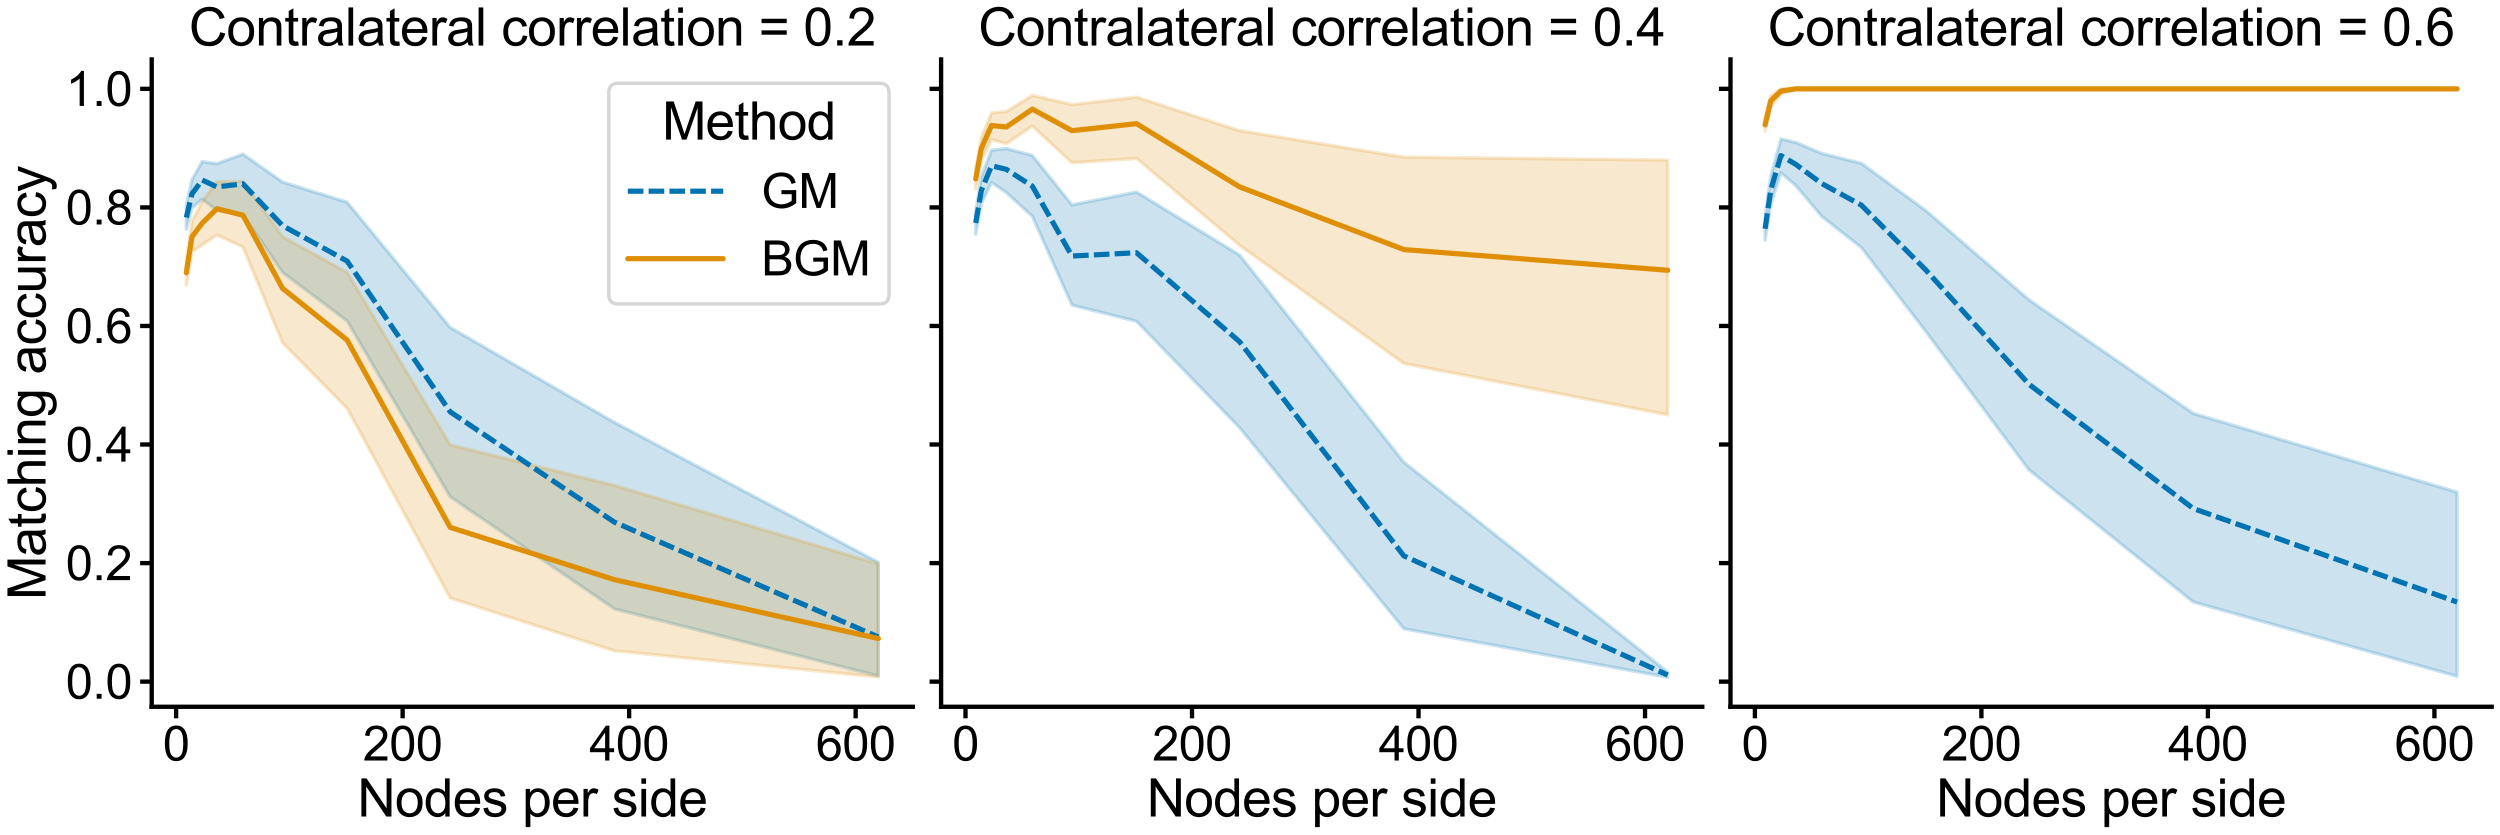 <?xml version="1.0" encoding="utf-8" standalone="no"?>
<!DOCTYPE svg PUBLIC "-//W3C//DTD SVG 1.1//EN"
  "http://www.w3.org/Graphics/SVG/1.1/DTD/svg11.dtd">
<svg xmlns:xlink="http://www.w3.org/1999/xlink" width="1081.2pt" height="361.2pt" viewBox="0 0 1081.2 361.2" xmlns="http://www.w3.org/2000/svg" version="1.1">
 <defs>
  <style type="text/css">*{stroke-linejoin: round; stroke-linecap: butt}</style>
 </defs>
 <g id="figure_1">
  <g id="patch_1">
   <path d="M 0 361.2 
L 1081.2 361.2 
L 1081.2 -0 
L 0 -0 
z
" style="fill: #ffffff"/>
  </g>
  <g id="axes_1">
   <g id="patch_2">
    <path d="M 65.609 305.66 
L 394.806 305.66 
L 394.806 25.705 
L 65.609 25.705 
z
" style="fill: #ffffff"/>
   </g>
   <g id="matplotlib.axis_1">
    <g id="xtick_1">
     <g id="line2d_1">
      <defs>
       <path id="m4a7f3d3c7b" d="M 0 0 
L 0 5 
" style="stroke: #000000; stroke-width: 1.875"/>
      </defs>
      <g>
       <use xlink:href="#m4a7f3d3c7b" x="76.165" y="305.66" style="stroke: #000000; stroke-width: 1.875"/>
      </g>
     </g>
     <g id="text_1">
      <!-- 0 -->
      <g transform="translate(70.43 328.923)scale(0.206 -0.206)">
       <defs>
        <path id="ArialMT-30" d="M 266 2259 
Q 266 3072 433 3567 
Q 600 4063 929 4331 
Q 1259 4600 1759 4600 
Q 2128 4600 2406 4451 
Q 2684 4303 2865 4023 
Q 3047 3744 3150 3342 
Q 3253 2941 3253 2259 
Q 3253 1453 3087 958 
Q 2922 463 2592 192 
Q 2263 -78 1759 -78 
Q 1097 -78 719 397 
Q 266 969 266 2259 
z
M 844 2259 
Q 844 1131 1108 757 
Q 1372 384 1759 384 
Q 2147 384 2411 759 
Q 2675 1134 2675 2259 
Q 2675 3391 2411 3762 
Q 2147 4134 1753 4134 
Q 1366 4134 1134 3806 
Q 844 3388 844 2259 
z
" transform="scale(0.016)"/>
       </defs>
       <use xlink:href="#ArialMT-30"/>
      </g>
     </g>
    </g>
    <g id="xtick_2">
     <g id="line2d_2">
      <g>
       <use xlink:href="#m4a7f3d3c7b" x="174.125" y="305.66" style="stroke: #000000; stroke-width: 1.875"/>
      </g>
     </g>
     <g id="text_2">
      <!-- 200 -->
      <g transform="translate(156.921 328.923)scale(0.206 -0.206)">
       <defs>
        <path id="ArialMT-32" d="M 3222 541 
L 3222 0 
L 194 0 
Q 188 203 259 391 
Q 375 700 629 1000 
Q 884 1300 1366 1694 
Q 2113 2306 2375 2664 
Q 2638 3022 2638 3341 
Q 2638 3675 2398 3904 
Q 2159 4134 1775 4134 
Q 1369 4134 1125 3890 
Q 881 3647 878 3216 
L 300 3275 
Q 359 3922 746 4261 
Q 1134 4600 1788 4600 
Q 2447 4600 2831 4234 
Q 3216 3869 3216 3328 
Q 3216 3053 3103 2787 
Q 2991 2522 2730 2228 
Q 2469 1934 1863 1422 
Q 1356 997 1212 845 
Q 1069 694 975 541 
L 3222 541 
z
" transform="scale(0.016)"/>
       </defs>
       <use xlink:href="#ArialMT-32"/>
       <use xlink:href="#ArialMT-30" x="55.615"/>
       <use xlink:href="#ArialMT-30" x="111.23"/>
      </g>
     </g>
    </g>
    <g id="xtick_3">
     <g id="line2d_3">
      <g>
       <use xlink:href="#m4a7f3d3c7b" x="272.086" y="305.66" style="stroke: #000000; stroke-width: 1.875"/>
      </g>
     </g>
     <g id="text_3">
      <!-- 400 -->
      <g transform="translate(254.882 328.923)scale(0.206 -0.206)">
       <defs>
        <path id="ArialMT-34" d="M 2069 0 
L 2069 1097 
L 81 1097 
L 81 1613 
L 2172 4581 
L 2631 4581 
L 2631 1613 
L 3250 1613 
L 3250 1097 
L 2631 1097 
L 2631 0 
L 2069 0 
z
M 2069 1613 
L 2069 3678 
L 634 1613 
L 2069 1613 
z
" transform="scale(0.016)"/>
       </defs>
       <use xlink:href="#ArialMT-34"/>
       <use xlink:href="#ArialMT-30" x="55.615"/>
       <use xlink:href="#ArialMT-30" x="111.23"/>
      </g>
     </g>
    </g>
    <g id="xtick_4">
     <g id="line2d_4">
      <g>
       <use xlink:href="#m4a7f3d3c7b" x="370.047" y="305.66" style="stroke: #000000; stroke-width: 1.875"/>
      </g>
     </g>
     <g id="text_4">
      <!-- 600 -->
      <g transform="translate(352.842 328.923)scale(0.206 -0.206)">
       <defs>
        <path id="ArialMT-36" d="M 3184 3459 
L 2625 3416 
Q 2550 3747 2413 3897 
Q 2184 4138 1850 4138 
Q 1581 4138 1378 3988 
Q 1113 3794 959 3422 
Q 806 3050 800 2363 
Q 1003 2672 1297 2822 
Q 1591 2972 1913 2972 
Q 2475 2972 2870 2558 
Q 3266 2144 3266 1488 
Q 3266 1056 3080 686 
Q 2894 316 2569 119 
Q 2244 -78 1831 -78 
Q 1128 -78 684 439 
Q 241 956 241 2144 
Q 241 3472 731 4075 
Q 1159 4600 1884 4600 
Q 2425 4600 2770 4297 
Q 3116 3994 3184 3459 
z
M 888 1484 
Q 888 1194 1011 928 
Q 1134 663 1356 523 
Q 1578 384 1822 384 
Q 2178 384 2434 671 
Q 2691 959 2691 1453 
Q 2691 1928 2437 2201 
Q 2184 2475 1800 2475 
Q 1419 2475 1153 2201 
Q 888 1928 888 1484 
z
" transform="scale(0.016)"/>
       </defs>
       <use xlink:href="#ArialMT-36"/>
       <use xlink:href="#ArialMT-30" x="55.615"/>
       <use xlink:href="#ArialMT-30" x="111.23"/>
      </g>
     </g>
    </g>
    <g id="text_5">
     <!-- Nodes per side -->
     <g transform="translate(154.544 353.128)scale(0.225 -0.225)">
      <defs>
       <path id="ArialMT-4e" d="M 488 0 
L 488 4581 
L 1109 4581 
L 3516 984 
L 3516 4581 
L 4097 4581 
L 4097 0 
L 3475 0 
L 1069 3600 
L 1069 0 
L 488 0 
z
" transform="scale(0.016)"/>
       <path id="ArialMT-6f" d="M 213 1659 
Q 213 2581 725 3025 
Q 1153 3394 1769 3394 
Q 2453 3394 2887 2945 
Q 3322 2497 3322 1706 
Q 3322 1066 3130 698 
Q 2938 331 2570 128 
Q 2203 -75 1769 -75 
Q 1072 -75 642 372 
Q 213 819 213 1659 
z
M 791 1659 
Q 791 1022 1069 705 
Q 1347 388 1769 388 
Q 2188 388 2466 706 
Q 2744 1025 2744 1678 
Q 2744 2294 2464 2611 
Q 2184 2928 1769 2928 
Q 1347 2928 1069 2612 
Q 791 2297 791 1659 
z
" transform="scale(0.016)"/>
       <path id="ArialMT-64" d="M 2575 0 
L 2575 419 
Q 2259 -75 1647 -75 
Q 1250 -75 917 144 
Q 584 363 401 755 
Q 219 1147 219 1656 
Q 219 2153 384 2558 
Q 550 2963 881 3178 
Q 1213 3394 1622 3394 
Q 1922 3394 2156 3267 
Q 2391 3141 2538 2938 
L 2538 4581 
L 3097 4581 
L 3097 0 
L 2575 0 
z
M 797 1656 
Q 797 1019 1065 703 
Q 1334 388 1700 388 
Q 2069 388 2326 689 
Q 2584 991 2584 1609 
Q 2584 2291 2321 2609 
Q 2059 2928 1675 2928 
Q 1300 2928 1048 2622 
Q 797 2316 797 1656 
z
" transform="scale(0.016)"/>
       <path id="ArialMT-65" d="M 2694 1069 
L 3275 997 
Q 3138 488 2766 206 
Q 2394 -75 1816 -75 
Q 1088 -75 661 373 
Q 234 822 234 1631 
Q 234 2469 665 2931 
Q 1097 3394 1784 3394 
Q 2450 3394 2872 2941 
Q 3294 2488 3294 1666 
Q 3294 1616 3291 1516 
L 816 1516 
Q 847 969 1125 678 
Q 1403 388 1819 388 
Q 2128 388 2347 550 
Q 2566 713 2694 1069 
z
M 847 1978 
L 2700 1978 
Q 2663 2397 2488 2606 
Q 2219 2931 1791 2931 
Q 1403 2931 1139 2672 
Q 875 2413 847 1978 
z
" transform="scale(0.016)"/>
       <path id="ArialMT-73" d="M 197 991 
L 753 1078 
Q 800 744 1014 566 
Q 1228 388 1613 388 
Q 2000 388 2187 545 
Q 2375 703 2375 916 
Q 2375 1106 2209 1216 
Q 2094 1291 1634 1406 
Q 1016 1563 777 1677 
Q 538 1791 414 1992 
Q 291 2194 291 2438 
Q 291 2659 392 2848 
Q 494 3038 669 3163 
Q 800 3259 1026 3326 
Q 1253 3394 1513 3394 
Q 1903 3394 2198 3281 
Q 2494 3169 2634 2976 
Q 2775 2784 2828 2463 
L 2278 2388 
Q 2241 2644 2061 2787 
Q 1881 2931 1553 2931 
Q 1166 2931 1000 2803 
Q 834 2675 834 2503 
Q 834 2394 903 2306 
Q 972 2216 1119 2156 
Q 1203 2125 1616 2013 
Q 2213 1853 2448 1751 
Q 2684 1650 2818 1456 
Q 2953 1263 2953 975 
Q 2953 694 2789 445 
Q 2625 197 2315 61 
Q 2006 -75 1616 -75 
Q 969 -75 630 194 
Q 291 463 197 991 
z
" transform="scale(0.016)"/>
       <path id="ArialMT-20" transform="scale(0.016)"/>
       <path id="ArialMT-70" d="M 422 -1272 
L 422 3319 
L 934 3319 
L 934 2888 
Q 1116 3141 1344 3267 
Q 1572 3394 1897 3394 
Q 2322 3394 2647 3175 
Q 2972 2956 3137 2557 
Q 3303 2159 3303 1684 
Q 3303 1175 3120 767 
Q 2938 359 2589 142 
Q 2241 -75 1856 -75 
Q 1575 -75 1351 44 
Q 1128 163 984 344 
L 984 -1272 
L 422 -1272 
z
M 931 1641 
Q 931 1000 1190 694 
Q 1450 388 1819 388 
Q 2194 388 2461 705 
Q 2728 1022 2728 1688 
Q 2728 2322 2467 2637 
Q 2206 2953 1844 2953 
Q 1484 2953 1207 2617 
Q 931 2281 931 1641 
z
" transform="scale(0.016)"/>
       <path id="ArialMT-72" d="M 416 0 
L 416 3319 
L 922 3319 
L 922 2816 
Q 1116 3169 1280 3281 
Q 1444 3394 1641 3394 
Q 1925 3394 2219 3213 
L 2025 2691 
Q 1819 2813 1613 2813 
Q 1428 2813 1281 2702 
Q 1134 2591 1072 2394 
Q 978 2094 978 1738 
L 978 0 
L 416 0 
z
" transform="scale(0.016)"/>
       <path id="ArialMT-69" d="M 425 3934 
L 425 4581 
L 988 4581 
L 988 3934 
L 425 3934 
z
M 425 0 
L 425 3319 
L 988 3319 
L 988 0 
L 425 0 
z
" transform="scale(0.016)"/>
      </defs>
      <use xlink:href="#ArialMT-4e"/>
      <use xlink:href="#ArialMT-6f" x="72.217"/>
      <use xlink:href="#ArialMT-64" x="127.832"/>
      <use xlink:href="#ArialMT-65" x="183.447"/>
      <use xlink:href="#ArialMT-73" x="239.062"/>
      <use xlink:href="#ArialMT-20" x="289.062"/>
      <use xlink:href="#ArialMT-70" x="316.846"/>
      <use xlink:href="#ArialMT-65" x="372.461"/>
      <use xlink:href="#ArialMT-72" x="428.076"/>
      <use xlink:href="#ArialMT-20" x="461.377"/>
      <use xlink:href="#ArialMT-73" x="489.16"/>
      <use xlink:href="#ArialMT-69" x="539.16"/>
      <use xlink:href="#ArialMT-64" x="561.377"/>
      <use xlink:href="#ArialMT-65" x="616.992"/>
     </g>
    </g>
   </g>
   <g id="matplotlib.axis_2">
    <g id="ytick_1">
     <g id="line2d_5">
      <defs>
       <path id="m3ae676a4d1" d="M 0 0 
L -5 0 
" style="stroke: #000000; stroke-width: 1.875"/>
      </defs>
      <g>
       <use xlink:href="#m3ae676a4d1" x="65.609" y="294.795" style="stroke: #000000; stroke-width: 1.875"/>
      </g>
     </g>
     <g id="text_6">
      <!-- 0.0 -->
      <g transform="translate(28.441 302.177)scale(0.206 -0.206)">
       <defs>
        <path id="ArialMT-2e" d="M 581 0 
L 581 641 
L 1222 641 
L 1222 0 
L 581 0 
z
" transform="scale(0.016)"/>
       </defs>
       <use xlink:href="#ArialMT-30"/>
       <use xlink:href="#ArialMT-2e" x="55.615"/>
       <use xlink:href="#ArialMT-30" x="83.398"/>
      </g>
     </g>
    </g>
    <g id="ytick_2">
     <g id="line2d_6">
      <g>
       <use xlink:href="#m3ae676a4d1" x="65.609" y="243.522" style="stroke: #000000; stroke-width: 1.875"/>
      </g>
     </g>
     <g id="text_7">
      <!-- 0.2 -->
      <g transform="translate(28.441 250.904)scale(0.206 -0.206)">
       <use xlink:href="#ArialMT-30"/>
       <use xlink:href="#ArialMT-2e" x="55.615"/>
       <use xlink:href="#ArialMT-32" x="83.398"/>
      </g>
     </g>
    </g>
    <g id="ytick_3">
     <g id="line2d_7">
      <g>
       <use xlink:href="#m3ae676a4d1" x="65.609" y="192.249" style="stroke: #000000; stroke-width: 1.875"/>
      </g>
     </g>
     <g id="text_8">
      <!-- 0.4 -->
      <g transform="translate(28.441 199.631)scale(0.206 -0.206)">
       <use xlink:href="#ArialMT-30"/>
       <use xlink:href="#ArialMT-2e" x="55.615"/>
       <use xlink:href="#ArialMT-34" x="83.398"/>
      </g>
     </g>
    </g>
    <g id="ytick_4">
     <g id="line2d_8">
      <g>
       <use xlink:href="#m3ae676a4d1" x="65.609" y="140.976" style="stroke: #000000; stroke-width: 1.875"/>
      </g>
     </g>
     <g id="text_9">
      <!-- 0.6 -->
      <g transform="translate(28.441 148.358)scale(0.206 -0.206)">
       <use xlink:href="#ArialMT-30"/>
       <use xlink:href="#ArialMT-2e" x="55.615"/>
       <use xlink:href="#ArialMT-36" x="83.398"/>
      </g>
     </g>
    </g>
    <g id="ytick_5">
     <g id="line2d_9">
      <g>
       <use xlink:href="#m3ae676a4d1" x="65.609" y="89.703" style="stroke: #000000; stroke-width: 1.875"/>
      </g>
     </g>
     <g id="text_10">
      <!-- 0.8 -->
      <g transform="translate(28.441 97.085)scale(0.206 -0.206)">
       <defs>
        <path id="ArialMT-38" d="M 1131 2484 
Q 781 2613 612 2850 
Q 444 3088 444 3419 
Q 444 3919 803 4259 
Q 1163 4600 1759 4600 
Q 2359 4600 2725 4251 
Q 3091 3903 3091 3403 
Q 3091 3084 2923 2848 
Q 2756 2613 2416 2484 
Q 2838 2347 3058 2040 
Q 3278 1734 3278 1309 
Q 3278 722 2862 322 
Q 2447 -78 1769 -78 
Q 1091 -78 675 323 
Q 259 725 259 1325 
Q 259 1772 486 2073 
Q 713 2375 1131 2484 
z
M 1019 3438 
Q 1019 3113 1228 2906 
Q 1438 2700 1772 2700 
Q 2097 2700 2305 2904 
Q 2513 3109 2513 3406 
Q 2513 3716 2298 3927 
Q 2084 4138 1766 4138 
Q 1444 4138 1231 3931 
Q 1019 3725 1019 3438 
z
M 838 1322 
Q 838 1081 952 856 
Q 1066 631 1291 507 
Q 1516 384 1775 384 
Q 2178 384 2440 643 
Q 2703 903 2703 1303 
Q 2703 1709 2433 1975 
Q 2163 2241 1756 2241 
Q 1359 2241 1098 1978 
Q 838 1716 838 1322 
z
" transform="scale(0.016)"/>
       </defs>
       <use xlink:href="#ArialMT-30"/>
       <use xlink:href="#ArialMT-2e" x="55.615"/>
       <use xlink:href="#ArialMT-38" x="83.398"/>
      </g>
     </g>
    </g>
    <g id="ytick_6">
     <g id="line2d_10">
      <g>
       <use xlink:href="#m3ae676a4d1" x="65.609" y="38.43" style="stroke: #000000; stroke-width: 1.875"/>
      </g>
     </g>
     <g id="text_11">
      <!-- 1.0 -->
      <g transform="translate(28.441 45.812)scale(0.206 -0.206)">
       <defs>
        <path id="ArialMT-31" d="M 2384 0 
L 1822 0 
L 1822 3584 
Q 1619 3391 1289 3197 
Q 959 3003 697 2906 
L 697 3450 
Q 1169 3672 1522 3987 
Q 1875 4303 2022 4600 
L 2384 4600 
L 2384 0 
z
" transform="scale(0.016)"/>
       </defs>
       <use xlink:href="#ArialMT-31"/>
       <use xlink:href="#ArialMT-2e" x="55.615"/>
       <use xlink:href="#ArialMT-30" x="83.398"/>
      </g>
     </g>
    </g>
    <g id="text_12">
     <!-- Matching accuracy -->
     <g transform="translate(19.705 259.467)rotate(-90)scale(0.225 -0.225)">
      <defs>
       <path id="ArialMT-4d" d="M 475 0 
L 475 4581 
L 1388 4581 
L 2472 1338 
Q 2622 884 2691 659 
Q 2769 909 2934 1394 
L 4031 4581 
L 4847 4581 
L 4847 0 
L 4263 0 
L 4263 3834 
L 2931 0 
L 2384 0 
L 1059 3900 
L 1059 0 
L 475 0 
z
" transform="scale(0.016)"/>
       <path id="ArialMT-61" d="M 2588 409 
Q 2275 144 1986 34 
Q 1697 -75 1366 -75 
Q 819 -75 525 192 
Q 231 459 231 875 
Q 231 1119 342 1320 
Q 453 1522 633 1644 
Q 813 1766 1038 1828 
Q 1203 1872 1538 1913 
Q 2219 1994 2541 2106 
Q 2544 2222 2544 2253 
Q 2544 2597 2384 2738 
Q 2169 2928 1744 2928 
Q 1347 2928 1158 2789 
Q 969 2650 878 2297 
L 328 2372 
Q 403 2725 575 2942 
Q 747 3159 1072 3276 
Q 1397 3394 1825 3394 
Q 2250 3394 2515 3294 
Q 2781 3194 2906 3042 
Q 3031 2891 3081 2659 
Q 3109 2516 3109 2141 
L 3109 1391 
Q 3109 606 3145 398 
Q 3181 191 3288 0 
L 2700 0 
Q 2613 175 2588 409 
z
M 2541 1666 
Q 2234 1541 1622 1453 
Q 1275 1403 1131 1340 
Q 988 1278 909 1158 
Q 831 1038 831 891 
Q 831 666 1001 516 
Q 1172 366 1500 366 
Q 1825 366 2078 508 
Q 2331 650 2450 897 
Q 2541 1088 2541 1459 
L 2541 1666 
z
" transform="scale(0.016)"/>
       <path id="ArialMT-74" d="M 1650 503 
L 1731 6 
Q 1494 -44 1306 -44 
Q 1000 -44 831 53 
Q 663 150 594 308 
Q 525 466 525 972 
L 525 2881 
L 113 2881 
L 113 3319 
L 525 3319 
L 525 4141 
L 1084 4478 
L 1084 3319 
L 1650 3319 
L 1650 2881 
L 1084 2881 
L 1084 941 
Q 1084 700 1114 631 
Q 1144 563 1211 522 
Q 1278 481 1403 481 
Q 1497 481 1650 503 
z
" transform="scale(0.016)"/>
       <path id="ArialMT-63" d="M 2588 1216 
L 3141 1144 
Q 3050 572 2676 248 
Q 2303 -75 1759 -75 
Q 1078 -75 664 370 
Q 250 816 250 1647 
Q 250 2184 428 2587 
Q 606 2991 970 3192 
Q 1334 3394 1763 3394 
Q 2303 3394 2647 3120 
Q 2991 2847 3088 2344 
L 2541 2259 
Q 2463 2594 2264 2762 
Q 2066 2931 1784 2931 
Q 1359 2931 1093 2626 
Q 828 2322 828 1663 
Q 828 994 1084 691 
Q 1341 388 1753 388 
Q 2084 388 2306 591 
Q 2528 794 2588 1216 
z
" transform="scale(0.016)"/>
       <path id="ArialMT-68" d="M 422 0 
L 422 4581 
L 984 4581 
L 984 2938 
Q 1378 3394 1978 3394 
Q 2347 3394 2619 3248 
Q 2891 3103 3008 2847 
Q 3125 2591 3125 2103 
L 3125 0 
L 2563 0 
L 2563 2103 
Q 2563 2525 2380 2717 
Q 2197 2909 1863 2909 
Q 1613 2909 1392 2779 
Q 1172 2650 1078 2428 
Q 984 2206 984 1816 
L 984 0 
L 422 0 
z
" transform="scale(0.016)"/>
       <path id="ArialMT-6e" d="M 422 0 
L 422 3319 
L 928 3319 
L 928 2847 
Q 1294 3394 1984 3394 
Q 2284 3394 2536 3286 
Q 2788 3178 2913 3003 
Q 3038 2828 3088 2588 
Q 3119 2431 3119 2041 
L 3119 0 
L 2556 0 
L 2556 2019 
Q 2556 2363 2490 2533 
Q 2425 2703 2258 2804 
Q 2091 2906 1866 2906 
Q 1506 2906 1245 2678 
Q 984 2450 984 1813 
L 984 0 
L 422 0 
z
" transform="scale(0.016)"/>
       <path id="ArialMT-67" d="M 319 -275 
L 866 -356 
Q 900 -609 1056 -725 
Q 1266 -881 1628 -881 
Q 2019 -881 2231 -725 
Q 2444 -569 2519 -288 
Q 2563 -116 2559 434 
Q 2191 0 1641 0 
Q 956 0 581 494 
Q 206 988 206 1678 
Q 206 2153 378 2554 
Q 550 2956 876 3175 
Q 1203 3394 1644 3394 
Q 2231 3394 2613 2919 
L 2613 3319 
L 3131 3319 
L 3131 450 
Q 3131 -325 2973 -648 
Q 2816 -972 2473 -1159 
Q 2131 -1347 1631 -1347 
Q 1038 -1347 672 -1080 
Q 306 -813 319 -275 
z
M 784 1719 
Q 784 1066 1043 766 
Q 1303 466 1694 466 
Q 2081 466 2343 764 
Q 2606 1063 2606 1700 
Q 2606 2309 2336 2618 
Q 2066 2928 1684 2928 
Q 1309 2928 1046 2623 
Q 784 2319 784 1719 
z
" transform="scale(0.016)"/>
       <path id="ArialMT-75" d="M 2597 0 
L 2597 488 
Q 2209 -75 1544 -75 
Q 1250 -75 995 37 
Q 741 150 617 320 
Q 494 491 444 738 
Q 409 903 409 1263 
L 409 3319 
L 972 3319 
L 972 1478 
Q 972 1038 1006 884 
Q 1059 663 1231 536 
Q 1403 409 1656 409 
Q 1909 409 2131 539 
Q 2353 669 2445 892 
Q 2538 1116 2538 1541 
L 2538 3319 
L 3100 3319 
L 3100 0 
L 2597 0 
z
" transform="scale(0.016)"/>
       <path id="ArialMT-79" d="M 397 -1278 
L 334 -750 
Q 519 -800 656 -800 
Q 844 -800 956 -737 
Q 1069 -675 1141 -563 
Q 1194 -478 1313 -144 
Q 1328 -97 1363 -6 
L 103 3319 
L 709 3319 
L 1400 1397 
Q 1534 1031 1641 628 
Q 1738 1016 1872 1384 
L 2581 3319 
L 3144 3319 
L 1881 -56 
Q 1678 -603 1566 -809 
Q 1416 -1088 1222 -1217 
Q 1028 -1347 759 -1347 
Q 597 -1347 397 -1278 
z
" transform="scale(0.016)"/>
      </defs>
      <use xlink:href="#ArialMT-4d"/>
      <use xlink:href="#ArialMT-61" x="83.301"/>
      <use xlink:href="#ArialMT-74" x="138.916"/>
      <use xlink:href="#ArialMT-63" x="166.699"/>
      <use xlink:href="#ArialMT-68" x="216.699"/>
      <use xlink:href="#ArialMT-69" x="272.314"/>
      <use xlink:href="#ArialMT-6e" x="294.531"/>
      <use xlink:href="#ArialMT-67" x="350.146"/>
      <use xlink:href="#ArialMT-20" x="405.762"/>
      <use xlink:href="#ArialMT-61" x="433.545"/>
      <use xlink:href="#ArialMT-63" x="489.16"/>
      <use xlink:href="#ArialMT-63" x="539.16"/>
      <use xlink:href="#ArialMT-75" x="589.16"/>
      <use xlink:href="#ArialMT-72" x="644.775"/>
      <use xlink:href="#ArialMT-61" x="678.076"/>
      <use xlink:href="#ArialMT-63" x="733.691"/>
      <use xlink:href="#ArialMT-79" x="783.691"/>
     </g>
    </g>
   </g>
   <g id="PolyCollection_1">
    <defs>
     <path id="m974c097b0a" d="M 80.573 -272.337 
L 80.573 -262.028 
L 83.022 -271.219 
L 87.43 -275.022 
L 93.798 -270.167 
L 105.063 -268.231 
L 122.206 -243.342 
L 150.125 -222.389 
L 194.697 -146.346 
L 265.718 -97.876 
L 379.843 -68.859 
L 379.843 -118.015 
L 379.843 -118.015 
L 265.718 -178.517 
L 194.697 -219.573 
L 150.125 -273.741 
L 122.206 -282.453 
L 105.063 -294.564 
L 93.798 -290.405 
L 87.43 -291.334 
L 83.022 -283.453 
L 80.573 -272.337 
z
" style="stroke: #0173b2; stroke-opacity: 0.2; stroke-width: 1.5"/>
    </defs>
    <g clip-path="url(#p6681db3500)">
     <use xlink:href="#m974c097b0a" x="0" y="361.2" style="fill: #0173b2; fill-opacity: 0.2; stroke: #0173b2; stroke-opacity: 0.2; stroke-width: 1.5"/>
    </g>
   </g>
   <g id="PolyCollection_2">
    <defs>
     <path id="mc0744eaf3a" d="M 80.573 -248.494 
L 80.573 -237.878 
L 83.022 -252.266 
L 87.43 -255.274 
L 93.798 -259.55 
L 105.063 -254.348 
L 122.206 -212.931 
L 150.125 -184.599 
L 194.697 -102.551 
L 265.718 -79.705 
L 379.843 -68.394 
L 379.843 -117.292 
L 379.843 -117.292 
L 265.718 -151.251 
L 194.697 -168.802 
L 150.125 -243.387 
L 122.206 -258.865 
L 105.063 -282.713 
L 93.798 -282.664 
L 87.43 -273.948 
L 83.022 -265.605 
L 80.573 -248.494 
z
" style="stroke: #de8f05; stroke-opacity: 0.2; stroke-width: 1.5"/>
    </defs>
    <g clip-path="url(#p6681db3500)">
     <use xlink:href="#mc0744eaf3a" x="0" y="361.2" style="fill: #de8f05; fill-opacity: 0.2; stroke: #de8f05; stroke-opacity: 0.2; stroke-width: 1.5"/>
    </g>
   </g>
   <g id="line2d_11">
    <path d="M 80.573 94.093 
L 83.022 83.851 
L 87.43 77.853 
L 93.798 80.849 
L 105.063 79.491 
L 122.206 97.607 
L 150.125 112.927 
L 194.697 178.111 
L 265.718 225.822 
L 379.843 275.49 
" clip-path="url(#p6681db3500)" style="fill: none; stroke-dasharray: 6.75,2.25; stroke-dashoffset: 0; stroke: #0173b2; stroke-width: 2.25"/>
   </g>
   <g id="line2d_12">
    <path d="M 80.573 117.937 
L 83.022 102.419 
L 87.43 96.525 
L 93.798 90.259 
L 105.063 93.066 
L 122.206 124.726 
L 150.125 147.088 
L 194.697 228.081 
L 265.718 250.703 
L 379.843 276.162 
" clip-path="url(#p6681db3500)" style="fill: none; stroke: #de8f05; stroke-width: 2.25; stroke-linecap: round"/>
   </g>
   <g id="line2d_13"/>
   <g id="line2d_14"/>
   <g id="patch_3">
    <path d="M 65.609 305.66 
L 65.609 25.705 
" style="fill: none; stroke: #000000; stroke-width: 1.875; stroke-linejoin: miter; stroke-linecap: square"/>
   </g>
   <g id="patch_4">
    <path d="M 65.609 305.66 
L 394.806 305.66 
" style="fill: none; stroke: #000000; stroke-width: 1.875; stroke-linejoin: miter; stroke-linecap: square"/>
   </g>
   <g id="text_13">
    <!-- Contralateral correlation = 0.2 -->
    <g transform="translate(81.699 19.705)scale(0.225 -0.225)">
     <defs>
      <path id="ArialMT-43" d="M 3763 1606 
L 4369 1453 
Q 4178 706 3683 314 
Q 3188 -78 2472 -78 
Q 1731 -78 1267 223 
Q 803 525 561 1097 
Q 319 1669 319 2325 
Q 319 3041 592 3573 
Q 866 4106 1370 4382 
Q 1875 4659 2481 4659 
Q 3169 4659 3637 4309 
Q 4106 3959 4291 3325 
L 3694 3184 
Q 3534 3684 3231 3912 
Q 2928 4141 2469 4141 
Q 1941 4141 1586 3887 
Q 1231 3634 1087 3207 
Q 944 2781 944 2328 
Q 944 1744 1114 1308 
Q 1284 872 1643 656 
Q 2003 441 2422 441 
Q 2931 441 3284 734 
Q 3638 1028 3763 1606 
z
" transform="scale(0.016)"/>
      <path id="ArialMT-6c" d="M 409 0 
L 409 4581 
L 972 4581 
L 972 0 
L 409 0 
z
" transform="scale(0.016)"/>
      <path id="ArialMT-3d" d="M 3381 2694 
L 356 2694 
L 356 3219 
L 3381 3219 
L 3381 2694 
z
M 3381 1303 
L 356 1303 
L 356 1828 
L 3381 1828 
L 3381 1303 
z
" transform="scale(0.016)"/>
     </defs>
     <use xlink:href="#ArialMT-43"/>
     <use xlink:href="#ArialMT-6f" x="72.217"/>
     <use xlink:href="#ArialMT-6e" x="127.832"/>
     <use xlink:href="#ArialMT-74" x="183.447"/>
     <use xlink:href="#ArialMT-72" x="211.23"/>
     <use xlink:href="#ArialMT-61" x="244.531"/>
     <use xlink:href="#ArialMT-6c" x="300.146"/>
     <use xlink:href="#ArialMT-61" x="322.363"/>
     <use xlink:href="#ArialMT-74" x="377.979"/>
     <use xlink:href="#ArialMT-65" x="405.762"/>
     <use xlink:href="#ArialMT-72" x="461.377"/>
     <use xlink:href="#ArialMT-61" x="494.678"/>
     <use xlink:href="#ArialMT-6c" x="550.293"/>
     <use xlink:href="#ArialMT-20" x="572.51"/>
     <use xlink:href="#ArialMT-63" x="600.293"/>
     <use xlink:href="#ArialMT-6f" x="650.293"/>
     <use xlink:href="#ArialMT-72" x="705.908"/>
     <use xlink:href="#ArialMT-72" x="739.209"/>
     <use xlink:href="#ArialMT-65" x="772.51"/>
     <use xlink:href="#ArialMT-6c" x="828.125"/>
     <use xlink:href="#ArialMT-61" x="850.342"/>
     <use xlink:href="#ArialMT-74" x="905.957"/>
     <use xlink:href="#ArialMT-69" x="933.74"/>
     <use xlink:href="#ArialMT-6f" x="955.957"/>
     <use xlink:href="#ArialMT-6e" x="1011.572"/>
     <use xlink:href="#ArialMT-20" x="1067.188"/>
     <use xlink:href="#ArialMT-3d" x="1094.971"/>
     <use xlink:href="#ArialMT-20" x="1153.369"/>
     <use xlink:href="#ArialMT-30" x="1181.152"/>
     <use xlink:href="#ArialMT-2e" x="1236.768"/>
     <use xlink:href="#ArialMT-32" x="1264.551"/>
    </g>
   </g>
   <g id="legend_1">
    <g id="patch_5">
     <path d="M 267.389 131.444 
L 380.369 131.444 
Q 384.494 131.444 384.494 127.319 
L 384.494 40.143 
Q 384.494 36.018 380.369 36.018 
L 267.389 36.018 
Q 263.264 36.018 263.264 40.143 
L 263.264 127.319 
Q 263.264 131.444 267.389 131.444 
z
" style="fill: #ffffff; opacity: 0.8; stroke: #cccccc; stroke-width: 1.5; stroke-linejoin: miter"/>
    </g>
    <g id="text_14">
     <!-- Method -->
     <g transform="translate(286.358 60.373)scale(0.225 -0.225)">
      <use xlink:href="#ArialMT-4d"/>
      <use xlink:href="#ArialMT-65" x="83.301"/>
      <use xlink:href="#ArialMT-74" x="138.916"/>
      <use xlink:href="#ArialMT-68" x="166.699"/>
      <use xlink:href="#ArialMT-6f" x="222.314"/>
      <use xlink:href="#ArialMT-64" x="277.93"/>
     </g>
    </g>
    <g id="line2d_15">
     <path d="M 271.514 82.701 
L 292.139 82.701 
L 312.764 82.701 
" style="fill: none; stroke-dasharray: 6.75,2.25; stroke-dashoffset: 0; stroke: #0173b2; stroke-width: 2.25"/>
    </g>
    <g id="text_15">
     <!-- GM -->
     <g transform="translate(329.264 89.92)scale(0.206 -0.206)">
      <defs>
       <path id="ArialMT-47" d="M 2638 1797 
L 2638 2334 
L 4578 2338 
L 4578 638 
Q 4131 281 3656 101 
Q 3181 -78 2681 -78 
Q 2006 -78 1454 211 
Q 903 500 622 1047 
Q 341 1594 341 2269 
Q 341 2938 620 3517 
Q 900 4097 1425 4378 
Q 1950 4659 2634 4659 
Q 3131 4659 3532 4498 
Q 3934 4338 4162 4050 
Q 4391 3763 4509 3300 
L 3963 3150 
Q 3859 3500 3706 3700 
Q 3553 3900 3268 4020 
Q 2984 4141 2638 4141 
Q 2222 4141 1919 4014 
Q 1616 3888 1430 3681 
Q 1244 3475 1141 3228 
Q 966 2803 966 2306 
Q 966 1694 1177 1281 
Q 1388 869 1791 669 
Q 2194 469 2647 469 
Q 3041 469 3416 620 
Q 3791 772 3984 944 
L 3984 1797 
L 2638 1797 
z
" transform="scale(0.016)"/>
      </defs>
      <use xlink:href="#ArialMT-47"/>
      <use xlink:href="#ArialMT-4d" x="77.783"/>
     </g>
    </g>
    <g id="line2d_16">
     <path d="M 271.514 111.876 
L 292.139 111.876 
L 312.764 111.876 
" style="fill: none; stroke: #de8f05; stroke-width: 2.25; stroke-linecap: round"/>
    </g>
    <g id="text_16">
     <!-- BGM -->
     <g transform="translate(329.264 119.095)scale(0.206 -0.206)">
      <defs>
       <path id="ArialMT-42" d="M 469 0 
L 469 4581 
L 2188 4581 
Q 2713 4581 3030 4442 
Q 3347 4303 3526 4014 
Q 3706 3725 3706 3409 
Q 3706 3116 3547 2856 
Q 3388 2597 3066 2438 
Q 3481 2316 3704 2022 
Q 3928 1728 3928 1328 
Q 3928 1006 3792 729 
Q 3656 453 3456 303 
Q 3256 153 2954 76 
Q 2653 0 2216 0 
L 469 0 
z
M 1075 2656 
L 2066 2656 
Q 2469 2656 2644 2709 
Q 2875 2778 2992 2937 
Q 3109 3097 3109 3338 
Q 3109 3566 3000 3739 
Q 2891 3913 2687 3977 
Q 2484 4041 1991 4041 
L 1075 4041 
L 1075 2656 
z
M 1075 541 
L 2216 541 
Q 2509 541 2628 563 
Q 2838 600 2978 687 
Q 3119 775 3209 942 
Q 3300 1109 3300 1328 
Q 3300 1584 3169 1773 
Q 3038 1963 2805 2039 
Q 2572 2116 2134 2116 
L 1075 2116 
L 1075 541 
z
" transform="scale(0.016)"/>
      </defs>
      <use xlink:href="#ArialMT-42"/>
      <use xlink:href="#ArialMT-47" x="66.699"/>
      <use xlink:href="#ArialMT-4d" x="144.482"/>
     </g>
    </g>
   </g>
  </g>
  <g id="axes_2">
   <g id="patch_6">
    <path d="M 407.006 305.66 
L 736.203 305.66 
L 736.203 25.705 
L 407.006 25.705 
z
" style="fill: #ffffff"/>
   </g>
   <g id="matplotlib.axis_3">
    <g id="xtick_5">
     <g id="line2d_17">
      <g>
       <use xlink:href="#m4a7f3d3c7b" x="417.561" y="305.66" style="stroke: #000000; stroke-width: 1.875"/>
      </g>
     </g>
     <g id="text_17">
      <!-- 0 -->
      <g transform="translate(411.827 328.923)scale(0.206 -0.206)">
       <use xlink:href="#ArialMT-30"/>
      </g>
     </g>
    </g>
    <g id="xtick_6">
     <g id="line2d_18">
      <g>
       <use xlink:href="#m4a7f3d3c7b" x="515.522" y="305.66" style="stroke: #000000; stroke-width: 1.875"/>
      </g>
     </g>
     <g id="text_18">
      <!-- 200 -->
      <g transform="translate(498.318 328.923)scale(0.206 -0.206)">
       <use xlink:href="#ArialMT-32"/>
       <use xlink:href="#ArialMT-30" x="55.615"/>
       <use xlink:href="#ArialMT-30" x="111.23"/>
      </g>
     </g>
    </g>
    <g id="xtick_7">
     <g id="line2d_19">
      <g>
       <use xlink:href="#m4a7f3d3c7b" x="613.483" y="305.66" style="stroke: #000000; stroke-width: 1.875"/>
      </g>
     </g>
     <g id="text_19">
      <!-- 400 -->
      <g transform="translate(596.278 328.923)scale(0.206 -0.206)">
       <use xlink:href="#ArialMT-34"/>
       <use xlink:href="#ArialMT-30" x="55.615"/>
       <use xlink:href="#ArialMT-30" x="111.23"/>
      </g>
     </g>
    </g>
    <g id="xtick_8">
     <g id="line2d_20">
      <g>
       <use xlink:href="#m4a7f3d3c7b" x="711.443" y="305.66" style="stroke: #000000; stroke-width: 1.875"/>
      </g>
     </g>
     <g id="text_20">
      <!-- 600 -->
      <g transform="translate(694.239 328.923)scale(0.206 -0.206)">
       <use xlink:href="#ArialMT-36"/>
       <use xlink:href="#ArialMT-30" x="55.615"/>
       <use xlink:href="#ArialMT-30" x="111.23"/>
      </g>
     </g>
    </g>
    <g id="text_21">
     <!-- Nodes per side -->
     <g transform="translate(495.941 353.128)scale(0.225 -0.225)">
      <use xlink:href="#ArialMT-4e"/>
      <use xlink:href="#ArialMT-6f" x="72.217"/>
      <use xlink:href="#ArialMT-64" x="127.832"/>
      <use xlink:href="#ArialMT-65" x="183.447"/>
      <use xlink:href="#ArialMT-73" x="239.062"/>
      <use xlink:href="#ArialMT-20" x="289.062"/>
      <use xlink:href="#ArialMT-70" x="316.846"/>
      <use xlink:href="#ArialMT-65" x="372.461"/>
      <use xlink:href="#ArialMT-72" x="428.076"/>
      <use xlink:href="#ArialMT-20" x="461.377"/>
      <use xlink:href="#ArialMT-73" x="489.16"/>
      <use xlink:href="#ArialMT-69" x="539.16"/>
      <use xlink:href="#ArialMT-64" x="561.377"/>
      <use xlink:href="#ArialMT-65" x="616.992"/>
     </g>
    </g>
   </g>
   <g id="matplotlib.axis_4">
    <g id="ytick_7">
     <g id="line2d_21">
      <g>
       <use xlink:href="#m3ae676a4d1" x="407.006" y="294.795" style="stroke: #000000; stroke-width: 1.875"/>
      </g>
     </g>
    </g>
    <g id="ytick_8">
     <g id="line2d_22">
      <g>
       <use xlink:href="#m3ae676a4d1" x="407.006" y="243.522" style="stroke: #000000; stroke-width: 1.875"/>
      </g>
     </g>
    </g>
    <g id="ytick_9">
     <g id="line2d_23">
      <g>
       <use xlink:href="#m3ae676a4d1" x="407.006" y="192.249" style="stroke: #000000; stroke-width: 1.875"/>
      </g>
     </g>
    </g>
    <g id="ytick_10">
     <g id="line2d_24">
      <g>
       <use xlink:href="#m3ae676a4d1" x="407.006" y="140.976" style="stroke: #000000; stroke-width: 1.875"/>
      </g>
     </g>
    </g>
    <g id="ytick_11">
     <g id="line2d_25">
      <g>
       <use xlink:href="#m3ae676a4d1" x="407.006" y="89.703" style="stroke: #000000; stroke-width: 1.875"/>
      </g>
     </g>
    </g>
    <g id="ytick_12">
     <g id="line2d_26">
      <g>
       <use xlink:href="#m3ae676a4d1" x="407.006" y="38.43" style="stroke: #000000; stroke-width: 1.875"/>
      </g>
     </g>
    </g>
   </g>
   <g id="PolyCollection_3">
    <defs>
     <path id="m3c98ef9cfd" d="M 421.97 -269.645 
L 421.97 -259.902 
L 424.419 -273.117 
L 428.827 -282.289 
L 435.194 -277.88 
L 446.46 -267.643 
L 463.603 -229.238 
L 491.522 -222.238 
L 536.094 -176.238 
L 607.115 -89.294 
L 721.239 -68.264 
L 721.239 -70.54 
L 721.239 -70.54 
L 607.115 -161.346 
L 536.094 -250.871 
L 491.522 -278.14 
L 463.603 -272.599 
L 446.46 -293.975 
L 435.194 -296.959 
L 428.827 -296.292 
L 424.419 -284.711 
L 421.97 -269.645 
z
" style="stroke: #0173b2; stroke-opacity: 0.2; stroke-width: 1.5"/>
    </defs>
    <g clip-path="url(#pee6b937b69)">
     <use xlink:href="#m3c98ef9cfd" x="0" y="361.2" style="fill: #0173b2; fill-opacity: 0.2; stroke: #0173b2; stroke-opacity: 0.2; stroke-width: 1.5"/>
    </g>
   </g>
   <g id="PolyCollection_4">
    <defs>
     <path id="mdd7ae764ac" d="M 421.97 -288.08 
L 421.97 -279.336 
L 424.419 -291.89 
L 428.827 -300.782 
L 435.194 -299.014 
L 446.46 -306.674 
L 463.603 -290.813 
L 491.522 -292.672 
L 536.094 -255.095 
L 607.115 -204.002 
L 721.239 -181.792 
L 721.239 -291.99 
L 721.239 -291.99 
L 607.115 -293.251 
L 536.094 -304.683 
L 491.522 -319.194 
L 463.603 -315.977 
L 446.46 -319.941 
L 435.194 -312.976 
L 428.827 -312.394 
L 424.419 -301.688 
L 421.97 -288.08 
z
" style="stroke: #de8f05; stroke-opacity: 0.2; stroke-width: 1.5"/>
    </defs>
    <g clip-path="url(#pee6b937b69)">
     <use xlink:href="#mdd7ae764ac" x="0" y="361.2" style="fill: #de8f05; fill-opacity: 0.2; stroke: #de8f05; stroke-opacity: 0.2; stroke-width: 1.5"/>
    </g>
   </g>
   <g id="line2d_27">
    <path d="M 421.97 96.426 
L 424.419 82.363 
L 428.827 71.689 
L 435.194 73.24 
L 446.46 80.519 
L 463.603 110.729 
L 491.522 109.3 
L 536.094 147.777 
L 607.115 240.395 
L 721.239 291.952 
" clip-path="url(#pee6b937b69)" style="fill: none; stroke-dasharray: 6.75,2.25; stroke-dashoffset: 0; stroke: #0173b2; stroke-width: 2.25"/>
   </g>
   <g id="line2d_28">
    <path d="M 421.97 77.35 
L 424.419 64.128 
L 428.827 54.277 
L 435.194 54.935 
L 446.46 47.198 
L 463.603 56.518 
L 491.522 53.479 
L 536.094 80.831 
L 607.115 107.934 
L 721.239 116.89 
" clip-path="url(#pee6b937b69)" style="fill: none; stroke: #de8f05; stroke-width: 2.25; stroke-linecap: round"/>
   </g>
   <g id="line2d_29"/>
   <g id="line2d_30"/>
   <g id="patch_7">
    <path d="M 407.006 305.66 
L 407.006 25.705 
" style="fill: none; stroke: #000000; stroke-width: 1.875; stroke-linejoin: miter; stroke-linecap: square"/>
   </g>
   <g id="patch_8">
    <path d="M 407.006 305.66 
L 736.203 305.66 
" style="fill: none; stroke: #000000; stroke-width: 1.875; stroke-linejoin: miter; stroke-linecap: square"/>
   </g>
   <g id="text_22">
    <!-- Contralateral correlation = 0.4 -->
    <g transform="translate(423.096 19.705)scale(0.225 -0.225)">
     <use xlink:href="#ArialMT-43"/>
     <use xlink:href="#ArialMT-6f" x="72.217"/>
     <use xlink:href="#ArialMT-6e" x="127.832"/>
     <use xlink:href="#ArialMT-74" x="183.447"/>
     <use xlink:href="#ArialMT-72" x="211.23"/>
     <use xlink:href="#ArialMT-61" x="244.531"/>
     <use xlink:href="#ArialMT-6c" x="300.146"/>
     <use xlink:href="#ArialMT-61" x="322.363"/>
     <use xlink:href="#ArialMT-74" x="377.979"/>
     <use xlink:href="#ArialMT-65" x="405.762"/>
     <use xlink:href="#ArialMT-72" x="461.377"/>
     <use xlink:href="#ArialMT-61" x="494.678"/>
     <use xlink:href="#ArialMT-6c" x="550.293"/>
     <use xlink:href="#ArialMT-20" x="572.51"/>
     <use xlink:href="#ArialMT-63" x="600.293"/>
     <use xlink:href="#ArialMT-6f" x="650.293"/>
     <use xlink:href="#ArialMT-72" x="705.908"/>
     <use xlink:href="#ArialMT-72" x="739.209"/>
     <use xlink:href="#ArialMT-65" x="772.51"/>
     <use xlink:href="#ArialMT-6c" x="828.125"/>
     <use xlink:href="#ArialMT-61" x="850.342"/>
     <use xlink:href="#ArialMT-74" x="905.957"/>
     <use xlink:href="#ArialMT-69" x="933.74"/>
     <use xlink:href="#ArialMT-6f" x="955.957"/>
     <use xlink:href="#ArialMT-6e" x="1011.572"/>
     <use xlink:href="#ArialMT-20" x="1067.188"/>
     <use xlink:href="#ArialMT-3d" x="1094.971"/>
     <use xlink:href="#ArialMT-20" x="1153.369"/>
     <use xlink:href="#ArialMT-30" x="1181.152"/>
     <use xlink:href="#ArialMT-2e" x="1236.768"/>
     <use xlink:href="#ArialMT-34" x="1264.551"/>
    </g>
   </g>
  </g>
  <g id="axes_3">
   <g id="patch_9">
    <path d="M 748.403 305.66 
L 1077.6 305.66 
L 1077.6 25.705 
L 748.403 25.705 
z
" style="fill: #ffffff"/>
   </g>
   <g id="matplotlib.axis_5">
    <g id="xtick_9">
     <g id="line2d_31">
      <g>
       <use xlink:href="#m4a7f3d3c7b" x="758.958" y="305.66" style="stroke: #000000; stroke-width: 1.875"/>
      </g>
     </g>
     <g id="text_23">
      <!-- 0 -->
      <g transform="translate(753.223 328.923)scale(0.206 -0.206)">
       <use xlink:href="#ArialMT-30"/>
      </g>
     </g>
    </g>
    <g id="xtick_10">
     <g id="line2d_32">
      <g>
       <use xlink:href="#m4a7f3d3c7b" x="856.919" y="305.66" style="stroke: #000000; stroke-width: 1.875"/>
      </g>
     </g>
     <g id="text_24">
      <!-- 200 -->
      <g transform="translate(839.715 328.923)scale(0.206 -0.206)">
       <use xlink:href="#ArialMT-32"/>
       <use xlink:href="#ArialMT-30" x="55.615"/>
       <use xlink:href="#ArialMT-30" x="111.23"/>
      </g>
     </g>
    </g>
    <g id="xtick_11">
     <g id="line2d_33">
      <g>
       <use xlink:href="#m4a7f3d3c7b" x="954.879" y="305.66" style="stroke: #000000; stroke-width: 1.875"/>
      </g>
     </g>
     <g id="text_25">
      <!-- 400 -->
      <g transform="translate(937.675 328.923)scale(0.206 -0.206)">
       <use xlink:href="#ArialMT-34"/>
       <use xlink:href="#ArialMT-30" x="55.615"/>
       <use xlink:href="#ArialMT-30" x="111.23"/>
      </g>
     </g>
    </g>
    <g id="xtick_12">
     <g id="line2d_34">
      <g>
       <use xlink:href="#m4a7f3d3c7b" x="1052.84" y="305.66" style="stroke: #000000; stroke-width: 1.875"/>
      </g>
     </g>
     <g id="text_26">
      <!-- 600 -->
      <g transform="translate(1035.636 328.923)scale(0.206 -0.206)">
       <use xlink:href="#ArialMT-36"/>
       <use xlink:href="#ArialMT-30" x="55.615"/>
       <use xlink:href="#ArialMT-30" x="111.23"/>
      </g>
     </g>
    </g>
    <g id="text_27">
     <!-- Nodes per side -->
     <g transform="translate(837.338 353.128)scale(0.225 -0.225)">
      <use xlink:href="#ArialMT-4e"/>
      <use xlink:href="#ArialMT-6f" x="72.217"/>
      <use xlink:href="#ArialMT-64" x="127.832"/>
      <use xlink:href="#ArialMT-65" x="183.447"/>
      <use xlink:href="#ArialMT-73" x="239.062"/>
      <use xlink:href="#ArialMT-20" x="289.062"/>
      <use xlink:href="#ArialMT-70" x="316.846"/>
      <use xlink:href="#ArialMT-65" x="372.461"/>
      <use xlink:href="#ArialMT-72" x="428.076"/>
      <use xlink:href="#ArialMT-20" x="461.377"/>
      <use xlink:href="#ArialMT-73" x="489.16"/>
      <use xlink:href="#ArialMT-69" x="539.16"/>
      <use xlink:href="#ArialMT-64" x="561.377"/>
      <use xlink:href="#ArialMT-65" x="616.992"/>
     </g>
    </g>
   </g>
   <g id="matplotlib.axis_6">
    <g id="ytick_13">
     <g id="line2d_35">
      <g>
       <use xlink:href="#m3ae676a4d1" x="748.403" y="294.795" style="stroke: #000000; stroke-width: 1.875"/>
      </g>
     </g>
    </g>
    <g id="ytick_14">
     <g id="line2d_36">
      <g>
       <use xlink:href="#m3ae676a4d1" x="748.403" y="243.522" style="stroke: #000000; stroke-width: 1.875"/>
      </g>
     </g>
    </g>
    <g id="ytick_15">
     <g id="line2d_37">
      <g>
       <use xlink:href="#m3ae676a4d1" x="748.403" y="192.249" style="stroke: #000000; stroke-width: 1.875"/>
      </g>
     </g>
    </g>
    <g id="ytick_16">
     <g id="line2d_38">
      <g>
       <use xlink:href="#m3ae676a4d1" x="748.403" y="140.976" style="stroke: #000000; stroke-width: 1.875"/>
      </g>
     </g>
    </g>
    <g id="ytick_17">
     <g id="line2d_39">
      <g>
       <use xlink:href="#m3ae676a4d1" x="748.403" y="89.703" style="stroke: #000000; stroke-width: 1.875"/>
      </g>
     </g>
    </g>
    <g id="ytick_18">
     <g id="line2d_40">
      <g>
       <use xlink:href="#m3ae676a4d1" x="748.403" y="38.43" style="stroke: #000000; stroke-width: 1.875"/>
      </g>
     </g>
    </g>
   </g>
   <g id="PolyCollection_5">
    <defs>
     <path id="m55b12ae7d8" d="M 763.366 -267.416 
L 763.366 -257.31 
L 765.815 -272.809 
L 770.224 -286.476 
L 776.591 -280.989 
L 787.856 -267.593 
L 805 -254.123 
L 832.918 -217.76 
L 877.49 -157.972 
L 948.512 -100.851 
L 1062.636 -68.704 
L 1062.636 -148.353 
L 1062.636 -148.353 
L 948.512 -182.412 
L 877.49 -231.536 
L 832.918 -270.087 
L 805 -290.556 
L 787.856 -294.847 
L 776.591 -299.583 
L 770.224 -301.119 
L 765.815 -284.941 
L 763.366 -267.416 
z
" style="stroke: #0173b2; stroke-opacity: 0.2; stroke-width: 1.5"/>
    </defs>
    <g clip-path="url(#pb75d6ad54f)">
     <use xlink:href="#m55b12ae7d8" x="0" y="361.2" style="fill: #0173b2; fill-opacity: 0.2; stroke: #0173b2; stroke-opacity: 0.2; stroke-width: 1.5"/>
    </g>
   </g>
   <g id="PolyCollection_6">
    <defs>
     <path id="m67f7c6f248" d="M 763.366 -310.079 
L 763.366 -304.335 
L 765.815 -315.049 
L 770.224 -320.329 
L 776.591 -322.769 
L 787.856 -322.769 
L 805 -322.769 
L 832.918 -322.769 
L 877.49 -322.769 
L 948.512 -322.769 
L 1062.636 -322.769 
L 1062.636 -322.769 
L 1062.636 -322.769 
L 948.512 -322.769 
L 877.49 -322.769 
L 832.918 -322.769 
L 805 -322.769 
L 787.856 -322.769 
L 776.591 -322.769 
L 770.224 -322.769 
L 765.815 -319.82 
L 763.366 -310.079 
z
" style="stroke: #de8f05; stroke-opacity: 0.2; stroke-width: 1.5"/>
    </defs>
    <g clip-path="url(#pb75d6ad54f)">
     <use xlink:href="#m67f7c6f248" x="0" y="361.2" style="fill: #de8f05; fill-opacity: 0.2; stroke: #de8f05; stroke-opacity: 0.2; stroke-width: 1.5"/>
    </g>
   </g>
   <g id="line2d_41">
    <path d="M 763.366 98.938 
L 765.815 82.235 
L 770.224 67.298 
L 776.591 71.054 
L 787.856 79.388 
L 805 88.731 
L 832.918 116.811 
L 877.49 166.199 
L 948.512 219.913 
L 1062.636 260.372 
" clip-path="url(#pb75d6ad54f)" style="fill: none; stroke-dasharray: 6.75,2.25; stroke-dashoffset: 0; stroke: #0173b2; stroke-width: 2.25"/>
   </g>
   <g id="line2d_42">
    <path d="M 763.366 53.968 
L 765.815 43.585 
L 770.224 39.381 
L 776.591 38.43 
L 787.856 38.43 
L 805 38.43 
L 832.918 38.43 
L 877.49 38.43 
L 948.512 38.43 
L 1062.636 38.43 
" clip-path="url(#pb75d6ad54f)" style="fill: none; stroke: #de8f05; stroke-width: 2.25; stroke-linecap: round"/>
   </g>
   <g id="line2d_43"/>
   <g id="line2d_44"/>
   <g id="patch_10">
    <path d="M 748.403 305.66 
L 748.403 25.705 
" style="fill: none; stroke: #000000; stroke-width: 1.875; stroke-linejoin: miter; stroke-linecap: square"/>
   </g>
   <g id="patch_11">
    <path d="M 748.403 305.66 
L 1077.6 305.66 
" style="fill: none; stroke: #000000; stroke-width: 1.875; stroke-linejoin: miter; stroke-linecap: square"/>
   </g>
   <g id="text_28">
    <!-- Contralateral correlation = 0.6 -->
    <g transform="translate(764.492 19.705)scale(0.225 -0.225)">
     <use xlink:href="#ArialMT-43"/>
     <use xlink:href="#ArialMT-6f" x="72.217"/>
     <use xlink:href="#ArialMT-6e" x="127.832"/>
     <use xlink:href="#ArialMT-74" x="183.447"/>
     <use xlink:href="#ArialMT-72" x="211.23"/>
     <use xlink:href="#ArialMT-61" x="244.531"/>
     <use xlink:href="#ArialMT-6c" x="300.146"/>
     <use xlink:href="#ArialMT-61" x="322.363"/>
     <use xlink:href="#ArialMT-74" x="377.979"/>
     <use xlink:href="#ArialMT-65" x="405.762"/>
     <use xlink:href="#ArialMT-72" x="461.377"/>
     <use xlink:href="#ArialMT-61" x="494.678"/>
     <use xlink:href="#ArialMT-6c" x="550.293"/>
     <use xlink:href="#ArialMT-20" x="572.51"/>
     <use xlink:href="#ArialMT-63" x="600.293"/>
     <use xlink:href="#ArialMT-6f" x="650.293"/>
     <use xlink:href="#ArialMT-72" x="705.908"/>
     <use xlink:href="#ArialMT-72" x="739.209"/>
     <use xlink:href="#ArialMT-65" x="772.51"/>
     <use xlink:href="#ArialMT-6c" x="828.125"/>
     <use xlink:href="#ArialMT-61" x="850.342"/>
     <use xlink:href="#ArialMT-74" x="905.957"/>
     <use xlink:href="#ArialMT-69" x="933.74"/>
     <use xlink:href="#ArialMT-6f" x="955.957"/>
     <use xlink:href="#ArialMT-6e" x="1011.572"/>
     <use xlink:href="#ArialMT-20" x="1067.188"/>
     <use xlink:href="#ArialMT-3d" x="1094.971"/>
     <use xlink:href="#ArialMT-20" x="1153.369"/>
     <use xlink:href="#ArialMT-30" x="1181.152"/>
     <use xlink:href="#ArialMT-2e" x="1236.768"/>
     <use xlink:href="#ArialMT-36" x="1264.551"/>
    </g>
   </g>
  </g>
 </g>
 <defs>
  <clipPath id="p6681db3500">
   <rect x="65.609" y="25.705" width="329.197" height="279.955"/>
  </clipPath>
  <clipPath id="pee6b937b69">
   <rect x="407.006" y="25.705" width="329.197" height="279.955"/>
  </clipPath>
  <clipPath id="pb75d6ad54f">
   <rect x="748.403" y="25.705" width="329.197" height="279.955"/>
  </clipPath>
 </defs>
</svg>
